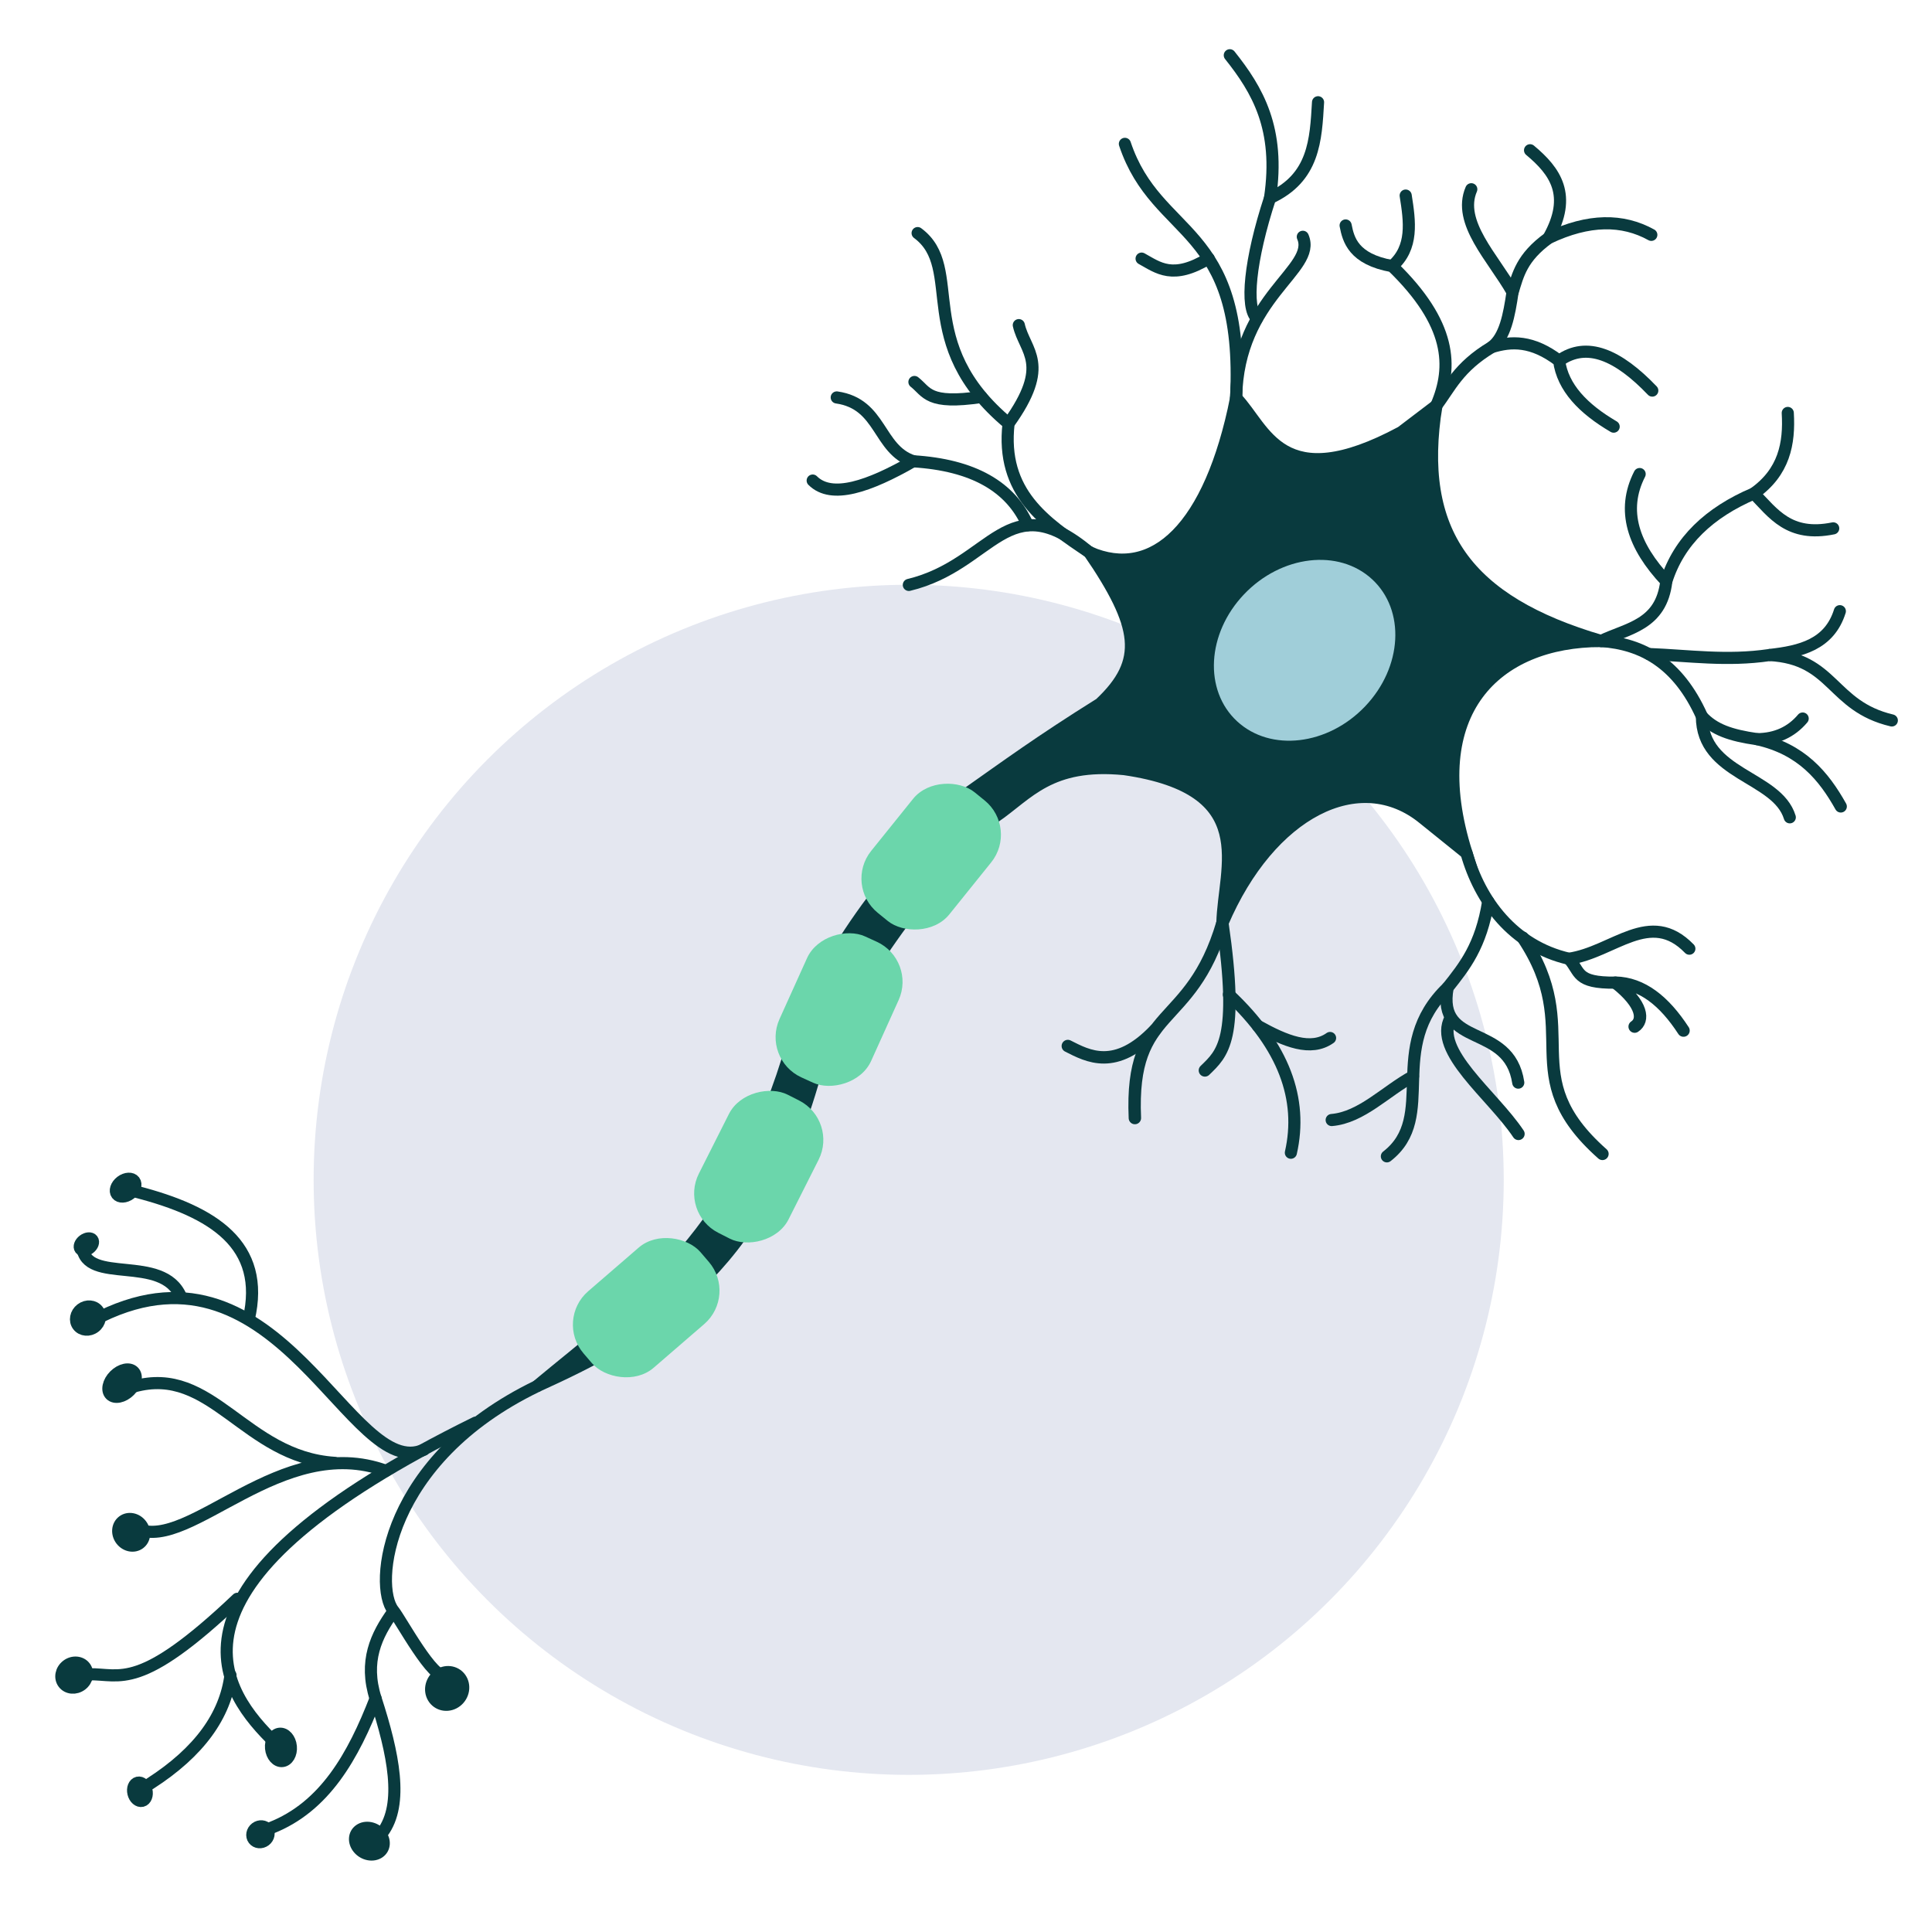 <?xml version="1.0" encoding="UTF-8" standalone="no"?>
<!-- Created with Inkscape (http://www.inkscape.org/) -->

<svg
   width="30mm"
   height="30mm"
   viewBox="0 0 30 30"
   version="1.1"
   id="svg1606"
   inkscape:version="1.1.1 (3bf5ae0d25, 2021-09-20)"
   sodipodi:docname="neuronio.svg"
   xmlns:inkscape="http://www.inkscape.org/namespaces/inkscape"
   xmlns:sodipodi="http://sodipodi.sourceforge.net/DTD/sodipodi-0.dtd"
   xmlns="http://www.w3.org/2000/svg"
   xmlns:svg="http://www.w3.org/2000/svg">
  <sodipodi:namedview
     id="namedview1608"
     pagecolor="#ffffff"
     bordercolor="#666666"
     borderopacity="1.0"
     inkscape:pageshadow="2"
     inkscape:pageopacity="0.0"
     inkscape:pagecheckerboard="0"
     inkscape:document-units="mm"
     showgrid="false"
     inkscape:zoom="1.9456229"
     inkscape:cx="51.397422"
     inkscape:cy="108.19157"
     inkscape:window-width="1366"
     inkscape:window-height="705"
     inkscape:window-x="-8"
     inkscape:window-y="-8"
     inkscape:window-maximized="1"
     inkscape:current-layer="layer1" />
  <defs
     id="defs1603" />
  <g
     inkscape:label="Camada 1"
     inkscape:groupmode="layer"
     id="layer1">
    <circle
       style="opacity:0.235;fill:#909cc2;fill-opacity:1;fill-rule:evenodd;stroke-width:0.727"
       id="circle43856"
       cx="14.11"
       cy="18.32"
       r="9.24" />
    <g
       id="g44066"
       transform="matrix(0.673,-0.275,0.275,0.673,-92.686,-7.558)">
      <path
         style="fill:#093a3e;fill-opacity:1;stroke:#093a3e;stroke-width:0.259;stroke-linecap:butt;stroke-linejoin:miter;stroke-miterlimit:4;stroke-dasharray:none;stroke-opacity:1"
         d="m 140.56,83.455 c -2.331,-1.862 -2.784,-3.644 -1.353,-5.986 l -0.909,0.244 c -2.91,0.306 -2.654,-1.166 -2.989,-2.011 -1.568,2.366 -3.11,2.937 -4.15,1.864 0.396,1.863 0.242,2.602 -1.012,3.083 -1.505,0.259 -2.361,0.476 -3.348,0.702 l 0.351,0.686 c 0.85,-0.187 1.536,-0.646 2.95,0.1 2.545,1.499 1.168,2.741 0.694,3.837 1.835,-1.814 3.981,-1.994 4.823,-0.443 l 0.569,1.031 c 0.261,-3.155 2.294,-3.958 4.374,-3.107 z"
         id="path26104"
         sodipodi:nodetypes="ccccccccccccc" />
      <path
         style="fill:none;stroke:#093a3e;stroke-width:0.259;stroke-linecap:round;stroke-linejoin:round;stroke-miterlimit:4;stroke-dasharray:none;stroke-opacity:1"
         d="m 136.186,86.562 c -0.119,1.044 0.168,2.209 1.171,2.916 0.94,0.232 2.012,-0.349 2.463,0.774"
         id="path29160"
         sodipodi:nodetypes="ccc" />
      <path
         style="fill:none;stroke:#093a3e;stroke-width:0.265;stroke-linecap:round;stroke-linejoin:round;stroke-miterlimit:4;stroke-dasharray:none;stroke-opacity:1"
         d="m 139.043,91.824 c -0.141,-0.737 -0.435,-1.27 -0.958,-1.497 0.374,0.658 0.258,0.979 0.024,1.024"
         id="path29162"
         sodipodi:nodetypes="ccc" />
      <path
         style="fill:none;stroke:#093a3e;stroke-width:0.259;stroke-linecap:round;stroke-linejoin:round;stroke-miterlimit:4;stroke-dasharray:none;stroke-opacity:1"
         d="m 138.085,90.327 c -0.796,-0.316 -0.598,-0.496 -0.729,-0.849 v 0"
         id="path29164"
         sodipodi:nodetypes="ccc" />
      <path
         style="fill:none;stroke:#093a3e;stroke-width:0.265;stroke-linecap:round;stroke-linejoin:round;stroke-miterlimit:4;stroke-dasharray:none;stroke-opacity:1"
         d="m 136.616,88.688 c 0.482,2.367 -1.299,2.632 -0.172,4.919"
         id="path29978"
         sodipodi:nodetypes="cc" />
      <path
         style="fill:none;stroke:#093a3e;stroke-width:0.259;stroke-linecap:round;stroke-linejoin:round;stroke-miterlimit:4;stroke-dasharray:none;stroke-opacity:1"
         d="m 136.224,87.693 c -0.499,0.823 -0.998,1.095 -1.497,1.376 -0.72,1.125 0.938,1.177 0.628,2.449"
         id="path30222"
         sodipodi:nodetypes="ccc" />
      <path
         style="fill:none;stroke:#093a3e;stroke-width:0.265;stroke-linecap:round;stroke-linejoin:round;stroke-miterlimit:4;stroke-dasharray:none;stroke-opacity:1"
         d="m 134.54,89.694 c -0.62,0.506 0.207,1.861 0.405,2.839"
         id="path30390"
         sodipodi:nodetypes="cc" />
      <path
         style="fill:none;stroke:#093a3e;stroke-width:0.259;stroke-linecap:round;stroke-linejoin:round;stroke-miterlimit:4;stroke-dasharray:none;stroke-opacity:1"
         d="m 134.727,89.069 c -1.726,0.681 -1.223,2.472 -2.565,2.845"
         id="path30392"
         sodipodi:nodetypes="cc" />
      <path
         style="fill:none;stroke:#093a3e;stroke-width:0.259;stroke-linecap:round;stroke-linejoin:round;stroke-miterlimit:4;stroke-dasharray:none;stroke-opacity:1"
         d="m 133.325,90.543 c -0.653,0.069 -1.35,0.399 -1.961,0.207"
         id="path30394"
         sodipodi:nodetypes="cc" />
      <path
         style="fill:none;stroke:#093a3e;stroke-width:0.265;stroke-linecap:round;stroke-linejoin:round;stroke-miterlimit:4;stroke-dasharray:none;stroke-opacity:1"
         d="m 130.794,85.974 c -0.607,2.443 -1.051,2.576 -1.536,2.771"
         id="path31284"
         sodipodi:nodetypes="cc" />
      <path
         style="fill:none;stroke:#093a3e;stroke-width:0.259;stroke-linecap:round;stroke-linejoin:round;stroke-miterlimit:4;stroke-dasharray:none;stroke-opacity:1"
         d="m 130.345,87.439 c 0.672,1.472 0.62,2.668 -0.052,3.628"
         id="path31286"
         sodipodi:nodetypes="cc" />
      <path
         style="fill:none;stroke:#093a3e;stroke-width:0.259;stroke-linecap:round;stroke-linejoin:round;stroke-miterlimit:4;stroke-dasharray:none;stroke-opacity:1"
         d="m 130.665,88.292 c 0.423,0.529 0.84,0.937 1.33,0.823"
         id="path31288"
         sodipodi:nodetypes="cc" />
      <path
         style="fill:none;stroke:#093a3e;stroke-width:0.265;stroke-linecap:round;stroke-linejoin:round;stroke-miterlimit:4;stroke-dasharray:none;stroke-opacity:1"
         d="m 130.794,85.974 c -1.505,1.881 -2.484,0.852 -3.305,3.147"
         id="path31342"
         sodipodi:nodetypes="cc" />
      <path
         style="fill:none;stroke:#093a3e;stroke-width:0.265;stroke-linecap:round;stroke-linejoin:round;stroke-miterlimit:4;stroke-dasharray:none;stroke-opacity:1"
         d="m 128.602,87.541 c -1.122,0.503 -1.543,-0.024 -1.857,-0.386"
         id="path31344"
         sodipodi:nodetypes="cc" />
      <path
         style="fill:none;stroke:#093a3e;stroke-width:0.259;stroke-linecap:round;stroke-linejoin:miter;stroke-miterlimit:4;stroke-dasharray:none;stroke-opacity:1"
         d="m 140.56,83.455 c 0.796,0.391 1.342,1.064 1.385,2.305 -0.477,1.166 1.006,1.782 0.922,2.706"
         id="path32861"
         sodipodi:nodetypes="ccc" />
      <path
         style="fill:none;stroke:#093a3e;stroke-width:0.259;stroke-linecap:round;stroke-linejoin:miter;stroke-miterlimit:4;stroke-dasharray:none;stroke-opacity:1"
         d="m 141.944,85.76 c 0.133,0.36 0.412,0.606 0.91,0.898 0.371,0.148 0.727,0.136 1.066,-0.041"
         id="path32863"
         sodipodi:nodetypes="ccc" />
      <path
         style="fill:none;stroke:#093a3e;stroke-width:0.259;stroke-linecap:round;stroke-linejoin:miter;stroke-miterlimit:4;stroke-dasharray:none;stroke-opacity:1"
         d="m 142.854,86.658 c 0.795,0.555 1.017,1.263 1.109,2.006"
         id="path32865"
         sodipodi:nodetypes="cc" />
      <path
         style="fill:none;stroke:#093a3e;stroke-width:0.259;stroke-linecap:round;stroke-linejoin:miter;stroke-miterlimit:4;stroke-dasharray:none;stroke-opacity:1"
         d="m 141.404,84.101 c 0.772,0.351 1.481,0.773 2.37,0.992"
         id="path32867"
         sodipodi:nodetypes="cc" />
      <path
         style="fill:none;stroke:#093a3e;stroke-width:0.259;stroke-linecap:round;stroke-linejoin:miter;stroke-miterlimit:4;stroke-dasharray:none;stroke-opacity:1"
         d="m 145.522,84.795 c -0.478,0.577 -1.103,0.481 -1.748,0.297 1.254,0.592 0.804,1.505 1.893,2.283"
         id="path32869"
         sodipodi:nodetypes="ccc" />
      <path
         style="fill:none;stroke:#093a3e;stroke-width:0.259;stroke-linecap:round;stroke-linejoin:miter;stroke-miterlimit:4;stroke-dasharray:none;stroke-opacity:1"
         d="m 140.56,83.455 c 0.631,-0.038 1.318,0.173 1.773,-0.654 -0.371,-0.962 -0.323,-1.765 0.339,-2.335"
         id="path32871"
         sodipodi:nodetypes="ccc" />
      <path
         style="fill:none;stroke:#093a3e;stroke-width:0.259;stroke-linecap:round;stroke-linejoin:miter;stroke-miterlimit:4;stroke-dasharray:none;stroke-opacity:1"
         d="m 142.333,82.801 c 0.576,-0.693 1.406,-1.011 2.441,-1.028 0.222,0.55 0.343,1.153 1.286,1.331"
         id="path32873"
         sodipodi:nodetypes="ccc" />
      <path
         style="fill:none;stroke:#093a3e;stroke-width:0.259;stroke-linecap:round;stroke-linejoin:miter;stroke-miterlimit:4;stroke-dasharray:none;stroke-opacity:1"
         d="m 144.774,81.773 c 0.772,-0.179 1.109,-0.7 1.32,-1.318"
         id="path32875"
         sodipodi:nodetypes="cc" />
      <path
         style="fill:none;stroke:#093a3e;stroke-width:0.259;stroke-linecap:round;stroke-linejoin:miter;stroke-miterlimit:4;stroke-dasharray:none;stroke-opacity:1"
         d="m 139.206,77.469 c 0.411,-0.24 0.734,-0.58 1.567,-0.708 0.433,0.038 0.853,0.189 1.222,0.814 -0.145,0.559 0.087,1.143 0.546,1.744"
         id="path32877"
         sodipodi:nodetypes="cccc" />
      <path
         style="fill:none;stroke:#093a3e;stroke-width:0.259;stroke-linecap:round;stroke-linejoin:miter;stroke-miterlimit:4;stroke-dasharray:none;stroke-opacity:1"
         d="m 141.996,77.575 c 0.708,-0.169 1.216,0.369 1.6,1.343"
         id="path32879"
         sodipodi:nodetypes="cc" />
      <path
         style="fill:none;stroke:#093a3e;stroke-width:0.259;stroke-linecap:round;stroke-linejoin:miter;stroke-miterlimit:4;stroke-dasharray:none;stroke-opacity:1"
         d="m 140.773,76.761 c 0.344,-0.087 0.603,-0.491 0.856,-0.919 -0.108,-0.84 -0.535,-1.826 0.015,-2.367"
         id="path32881"
         sodipodi:nodetypes="ccc" />
      <path
         style="fill:none;stroke:#093a3e;stroke-width:0.259;stroke-linecap:round;stroke-linejoin:miter;stroke-miterlimit:4;stroke-dasharray:none;stroke-opacity:1"
         d="m 141.63,75.843 c 0.246,-0.3 0.455,-0.611 1.149,-0.78 0.947,-0.053 1.617,0.221 2.056,0.768"
         id="path32883"
         sodipodi:nodetypes="ccc" />
      <path
         style="fill:none;stroke:#093a3e;stroke-width:0.259;stroke-linecap:round;stroke-linejoin:miter;stroke-miterlimit:4;stroke-dasharray:none;stroke-opacity:1"
         d="m 142.779,75.062 c 0.82,-0.648 0.669,-1.268 0.342,-1.883"
         id="path32885"
         sodipodi:nodetypes="cc" />
      <path
         style="fill:none;stroke:#093a3e;stroke-width:0.259;stroke-linecap:round;stroke-linejoin:miter;stroke-miterlimit:4;stroke-dasharray:none;stroke-opacity:1"
         d="m 139.206,77.469 c 0.644,-0.631 0.962,-1.498 0.253,-3.113 -0.714,-0.452 -0.651,-0.881 -0.592,-1.18"
         id="path32887"
         sodipodi:nodetypes="ccc" />
      <path
         style="fill:none;stroke:#093a3e;stroke-width:0.259;stroke-linecap:round;stroke-linejoin:miter;stroke-miterlimit:4;stroke-dasharray:none;stroke-opacity:1"
         d="m 139.46,74.357 c 0.569,-0.195 0.707,-0.738 0.836,-1.287"
         id="path32889"
         sodipodi:nodetypes="cc" />
      <path
         style="fill:none;stroke:#093a3e;stroke-width:0.259;stroke-linecap:round;stroke-linejoin:miter;stroke-miterlimit:4;stroke-dasharray:none;stroke-opacity:1"
         d="m 135.308,75.702 c 0.855,-1.999 2.638,-1.881 2.621,-2.648"
         id="path32891"
         sodipodi:nodetypes="cc" />
      <path
         style="fill:none;stroke:#093a3e;stroke-width:0.259;stroke-linecap:round;stroke-linejoin:miter;stroke-miterlimit:4;stroke-dasharray:none;stroke-opacity:1"
         d="m 136.364,74.296 c -0.154,-0.297 0.328,-1.213 1.23,-2.274 0.766,-1.291 0.623,-2.242 0.358,-3.147"
         id="path32893"
         sodipodi:nodetypes="ccc" />
      <path
         style="fill:none;stroke:#093a3e;stroke-width:0.259;stroke-linecap:round;stroke-linejoin:miter;stroke-miterlimit:4;stroke-dasharray:none;stroke-opacity:1"
         d="m 137.594,72.022 c 1.038,-0.043 1.375,-0.779 1.723,-1.505"
         id="path32895"
         sodipodi:nodetypes="cc" />
      <path
         style="fill:none;stroke:#093a3e;stroke-width:0.259;stroke-linecap:round;stroke-linejoin:miter;stroke-miterlimit:4;stroke-dasharray:none;stroke-opacity:1"
         d="m 135.308,75.702 c 1.583,-3.389 -0.287,-3.767 -0.146,-5.923"
         id="path32897"
         sodipodi:nodetypes="cc" />
      <path
         style="fill:none;stroke:#093a3e;stroke-width:0.259;stroke-linecap:round;stroke-linejoin:miter;stroke-miterlimit:4;stroke-dasharray:none;stroke-opacity:1"
         d="m 135.892,72.721 c -0.885,0.141 -1.072,-0.223 -1.327,-0.538"
         id="path32899"
         sodipodi:nodetypes="cc" />
      <path
         style="fill:none;stroke:#093a3e;stroke-width:0.259;stroke-linecap:round;stroke-linejoin:miter;stroke-miterlimit:4;stroke-dasharray:none;stroke-opacity:1"
         d="m 131.158,77.566 c -0.636,-0.945 -1.271,-1.891 -0.555,-3.198 1.329,-0.832 0.902,-1.292 0.997,-1.862"
         id="path32953"
         sodipodi:nodetypes="ccc" />
      <path
         style="fill:none;stroke:#093a3e;stroke-width:0.259;stroke-linecap:round;stroke-linejoin:miter;stroke-miterlimit:4;stroke-dasharray:none;stroke-opacity:1"
         d="m 130.603,74.367 c -1.263,-2.374 0.4,-3.412 -0.26,-4.498"
         id="path32955"
         sodipodi:nodetypes="cc" />
      <path
         style="fill:none;stroke:#093a3e;stroke-width:0.259;stroke-linecap:round;stroke-linejoin:miter;stroke-miterlimit:4;stroke-dasharray:none;stroke-opacity:1"
         d="m 130.281,73.624 c -1.13,-0.277 -1.033,-0.537 -1.204,-0.837"
         id="path32957"
         sodipodi:nodetypes="cc" />
      <path
         style="fill:none;stroke:#093a3e;stroke-width:0.259;stroke-linecap:round;stroke-linejoin:miter;stroke-miterlimit:4;stroke-dasharray:none;stroke-opacity:1"
         d="m 131.158,77.566 c -1.07,-2.018 -2.002,-0.532 -3.831,-0.812"
         id="path32959"
         sodipodi:nodetypes="cc" />
      <path
         style="fill:none;stroke:#093a3e;stroke-width:0.259;stroke-linecap:round;stroke-linejoin:miter;stroke-miterlimit:4;stroke-dasharray:none;stroke-opacity:1"
         d="m 130.16,76.534 c -0.023,-0.898 -0.592,-1.632 -1.748,-2.189"
         id="path32961"
         sodipodi:nodetypes="cc" />
      <path
         style="fill:none;stroke:#093a3e;stroke-width:0.259;stroke-linecap:round;stroke-linejoin:miter;stroke-miterlimit:4;stroke-dasharray:none;stroke-opacity:1"
         d="m 127.416,72.465 c 0.84,0.493 0.39,1.357 0.996,1.879 -1.077,0.142 -1.92,0.1 -2.143,-0.43"
         id="path32963"
         sodipodi:nodetypes="ccc" />
      <path
         style="fill:#093a3e;fill-opacity:1;stroke:#093a3e;stroke-width:0.259;stroke-linecap:butt;stroke-linejoin:miter;stroke-miterlimit:4;stroke-dasharray:none;stroke-opacity:1"
         d="m 126.798,81.351 c -2.21,0.923 -4.141,1.99 -5.703,3.811 -2.594,3.141 -5.09,3.635 -7.597,4.43 2.641,-0.1 5.319,-0.448 8.004,-3.899 1.687,-1.659 3.494,-2.764 5.647,-3.657"
         id="path37941"
         sodipodi:nodetypes="ccccc" />
      <path
         style="fill:none;stroke:#093a3e;stroke-width:0.259;stroke-linecap:round;stroke-linejoin:miter;stroke-miterlimit:4;stroke-dasharray:none;stroke-opacity:1"
         d="m 113.498,89.593 c -3.597,0.226 -4.846,2.626 -4.649,3.278 0.071,0.236 0.229,1.741 0.508,1.688 l -0.026,0.007"
         id="path38831"
         sodipodi:nodetypes="cscc" />
      <path
         style="fill:none;stroke:#093a3e;stroke-width:0.259;stroke-linecap:round;stroke-linejoin:miter;stroke-miterlimit:4;stroke-dasharray:none;stroke-opacity:1"
         d="m 108.84,92.887 c -0.531,0.332 -0.987,0.745 -1.053,1.577 -0.093,1.238 -0.295,2.31 -0.946,2.704"
         id="path38833"
         sodipodi:nodetypes="ccc" />
      <path
         style="fill:none;stroke:#093a3e;stroke-width:0.259;stroke-linecap:round;stroke-linejoin:miter;stroke-miterlimit:4;stroke-dasharray:none;stroke-opacity:1"
         d="m 107.787,94.464 c -0.907,0.957 -1.877,1.732 -3.119,1.713"
         id="path38835"
         sodipodi:nodetypes="cc" />
      <path
         style="fill:none;stroke:#093a3e;stroke-width:0.259;stroke-linecap:round;stroke-linejoin:miter;stroke-miterlimit:4;stroke-dasharray:none;stroke-opacity:1"
         d="m 111.995,89.817 c -7.675,0.531 -7.224,3.099 -6.607,4.58"
         id="path38837"
         sodipodi:nodetypes="cc" />
      <path
         style="fill:none;stroke:#093a3e;stroke-width:0.259;stroke-linecap:round;stroke-linejoin:miter;stroke-miterlimit:4;stroke-dasharray:none;stroke-opacity:1"
         d="m 105.107,92.829 c -0.429,0.754 -1.229,1.267 -2.467,1.496 v 0"
         id="path38839"
         sodipodi:nodetypes="ccc" />
      <path
         style="fill:none;stroke:#093a3e;stroke-width:0.259;stroke-linecap:round;stroke-linejoin:miter;stroke-miterlimit:4;stroke-dasharray:none;stroke-opacity:1"
         d="m 105.859,91.375 c -2.693,1.049 -2.908,0.541 -3.541,0.294"
         id="path38841"
         sodipodi:nodetypes="cc" />
      <path
         style="fill:none;stroke:#093a3e;stroke-width:0.259;stroke-linecap:round;stroke-linejoin:miter;stroke-miterlimit:4;stroke-dasharray:none;stroke-opacity:1"
         d="m 109.83,90.044 c -1.757,-1.601 -4.523,0.01 -5.378,-0.854"
         id="path38843"
         sodipodi:nodetypes="cc" />
      <path
         style="fill:none;stroke:#093a3e;stroke-width:0.259;stroke-linecap:round;stroke-linejoin:miter;stroke-miterlimit:4;stroke-dasharray:none;stroke-opacity:1"
         d="m 108.881,89.473 c -1.739,-0.847 -1.625,-2.937 -3.355,-3.132"
         id="path38845"
         sodipodi:nodetypes="cc" />
      <path
         style="fill:none;stroke:#093a3e;stroke-width:0.259;stroke-linecap:round;stroke-linejoin:miter;stroke-miterlimit:4;stroke-dasharray:none;stroke-opacity:1"
         d="m 110.754,89.935 c -1.72,0.062 -1.053,-5.518 -5.308,-5.243"
         id="path38847"
         sodipodi:nodetypes="cc" />
      <path
         style="fill:none;stroke:#093a3e;stroke-width:0.259;stroke-linecap:round;stroke-linejoin:miter;stroke-miterlimit:4;stroke-dasharray:none;stroke-opacity:1"
         d="m 107.184,84.943 c -0.017,-1.003 -1.787,-0.989 -1.548,-1.778"
         id="path38849"
         sodipodi:nodetypes="cc" />
      <path
         style="fill:none;stroke:#093a3e;stroke-width:0.259;stroke-linecap:round;stroke-linejoin:miter;stroke-miterlimit:4;stroke-dasharray:none;stroke-opacity:1"
         d="m 108.343,85.941 c 0.95,-1.338 0.158,-2.42 -1.181,-3.421"
         id="path38851"
         sodipodi:nodetypes="cc" />
      <ellipse
         style="fill:#093a3e;fill-opacity:1;fill-rule:evenodd;stroke:#093a3e;stroke-width:0.26;stroke-linecap:round;stroke-linejoin:round;stroke-miterlimit:4;stroke-dasharray:none;stroke-opacity:1;paint-order:stroke fill markers"
         id="path42483"
         cx="-82.015"
         cy="-107.224"
         rx="0.232"
         ry="0.161"
         transform="rotate(165)" />
      <ellipse
         style="fill:#093a3e;fill-opacity:1;fill-rule:evenodd;stroke:#093a3e;stroke-width:0.259;stroke-linecap:round;stroke-linejoin:round;stroke-miterlimit:4;stroke-dasharray:none;stroke-opacity:1;paint-order:stroke fill markers"
         id="path42485"
         cx="-80.615"
         cy="-107.681"
         rx="0.16"
         ry="0.104"
         transform="rotate(165)" />
      <ellipse
         style="fill:#093a3e;fill-opacity:1;fill-rule:evenodd;stroke:#093a3e;stroke-width:0.259;stroke-linecap:round;stroke-linejoin:round;stroke-miterlimit:4;stroke-dasharray:none;stroke-opacity:1;paint-order:stroke fill markers"
         id="path42487"
         cx="-79.689"
         cy="-108.955"
         rx="0.264"
         ry="0.238"
         transform="rotate(165)" />
      <ellipse
         style="fill:#093a3e;fill-opacity:1;fill-rule:evenodd;stroke:#093a3e;stroke-width:0.259;stroke-linecap:round;stroke-linejoin:round;stroke-miterlimit:4;stroke-dasharray:none;stroke-opacity:1;paint-order:stroke fill markers"
         id="path42489"
         cx="-63.852"
         cy="-120.178"
         rx="0.346"
         ry="0.227"
         transform="rotate(157.274)" />
      <ellipse
         style="fill:#093a3e;fill-opacity:1;fill-rule:evenodd;stroke:#093a3e;stroke-width:0.259;stroke-linecap:round;stroke-linejoin:round;stroke-miterlimit:4;stroke-dasharray:none;stroke-opacity:1;paint-order:stroke fill markers"
         id="path42491"
         cx="-77.656"
         cy="-113.157"
         rx="0.266"
         ry="0.295"
         transform="rotate(165)" />
      <ellipse
         style="fill:#093a3e;fill-opacity:1;fill-rule:evenodd;stroke:#093a3e;stroke-width:0.259;stroke-linecap:round;stroke-linejoin:round;stroke-miterlimit:4;stroke-dasharray:none;stroke-opacity:1;paint-order:stroke fill markers"
         id="path42493"
         cx="-74.842"
         cy="-114.85"
         rx="0.285"
         ry="0.257"
         transform="rotate(165)" />
      <ellipse
         style="fill:#093a3e;fill-opacity:1;fill-rule:evenodd;stroke:#093a3e;stroke-width:0.274;stroke-linecap:round;stroke-linejoin:round;stroke-miterlimit:4;stroke-dasharray:none;stroke-opacity:1;paint-order:stroke fill markers"
         id="path42495"
         cx="-115.378"
         cy="-77.977"
         rx="0.135"
         ry="0.192"
         transform="rotate(-171.372)" />
      <ellipse
         style="fill:#093a3e;fill-opacity:1;fill-rule:evenodd;stroke:#093a3e;stroke-width:0.259;stroke-linecap:round;stroke-linejoin:round;stroke-miterlimit:4;stroke-dasharray:none;stroke-opacity:1;paint-order:stroke fill markers"
         id="path42521"
         cx="-128.366"
         cy="-60.153"
         rx="0.212"
         ry="0.293"
         transform="rotate(-163.212)" />
      <ellipse
         style="fill:#093a3e;fill-opacity:1;fill-rule:evenodd;stroke:#093a3e;stroke-width:0.259;stroke-linecap:round;stroke-linejoin:round;stroke-miterlimit:4;stroke-dasharray:none;stroke-opacity:1;paint-order:stroke fill markers"
         id="path42523"
         cx="-75.953"
         cy="-119.963"
         rx="0.18"
         ry="0.164"
         transform="rotate(165)" />
      <ellipse
         style="fill:#093a3e;fill-opacity:1;fill-rule:evenodd;stroke:#093a3e;stroke-width:0.2;stroke-linecap:round;stroke-linejoin:round;stroke-miterlimit:4;stroke-dasharray:none;stroke-opacity:1;paint-order:stroke fill markers"
         id="path42525"
         cx="-82.463"
         cy="-120.939"
         rx="0.384"
         ry="0.367"
         transform="matrix(-0.963,0.271,-0.247,-0.969,0,0)" />
      <ellipse
         style="fill:#093a3e;fill-opacity:1;fill-rule:evenodd;stroke:#093a3e;stroke-width:0.2;stroke-linecap:round;stroke-linejoin:round;stroke-miterlimit:4;stroke-dasharray:none;stroke-opacity:1;paint-order:stroke fill markers"
         id="path42527"
         cx="-72.898"
         cy="-118.914"
         rx="0.306"
         ry="0.344"
         transform="matrix(-0.975,0.224,-0.298,-0.955,0,0)" />
      <rect
         style="fill:#6bd6ab;fill-opacity:1;fill-rule:evenodd;stroke:none;stroke-width:0.232;stroke-linecap:round;stroke-linejoin:round;stroke-miterlimit:4;stroke-dasharray:none;stroke-opacity:1;paint-order:stroke fill markers"
         id="rect43016"
         width="3.303"
         height="2.151"
         x="-72.294"
         y="-133.912"
         ry="0.938"
         transform="matrix(-0.875,0.484,-0.48,-0.877,0,0)" />
      <rect
         style="fill:#6bd6ab;fill-opacity:1;fill-rule:evenodd;stroke:none;stroke-width:0.232;stroke-linecap:round;stroke-linejoin:round;stroke-miterlimit:4;stroke-dasharray:none;stroke-opacity:1;paint-order:stroke fill markers"
         id="rect43098"
         width="3.303"
         height="2.151"
         x="-83.994"
         y="-122.455"
         ry="0.938"
         transform="matrix(-0.948,0.319,-0.315,-0.949,0,0)" />
      <rect
         style="fill:#6bd6ab;fill-opacity:1;fill-rule:evenodd;stroke:none;stroke-width:0.232;stroke-linecap:round;stroke-linejoin:round;stroke-miterlimit:4;stroke-dasharray:none;stroke-opacity:1;paint-order:stroke fill markers"
         id="rect43100"
         width="3.303"
         height="2.151"
         x="-35.423"
         y="-145.326"
         ry="0.938"
         transform="matrix(-0.754,0.656,-0.653,-0.757,0,0)" />
      <rect
         style="fill:#6bd6ab;fill-opacity:1;fill-rule:evenodd;stroke:none;stroke-width:0.232;stroke-linecap:round;stroke-linejoin:round;stroke-miterlimit:4;stroke-dasharray:none;stroke-opacity:1;paint-order:stroke fill markers"
         id="rect43102"
         width="3.303"
         height="2.151"
         x="-33.008"
         y="-146.699"
         ry="0.938"
         transform="matrix(-0.726,0.688,-0.685,-0.729,0,0)" />
      <ellipse
         style="fill:#a0ced9;fill-opacity:1;fill-rule:evenodd;stroke:none;stroke-width:0.367;stroke-linecap:round;stroke-linejoin:round;stroke-miterlimit:4;stroke-dasharray:none;stroke-opacity:1;paint-order:stroke fill markers"
         id="path43286"
         cx="-87.629"
         cy="-129.329"
         rx="2.093"
         ry="1.762"
         transform="matrix(-0.912,0.41,-0.423,-0.906,0,0)" />
    </g>
  </g>
</svg>
